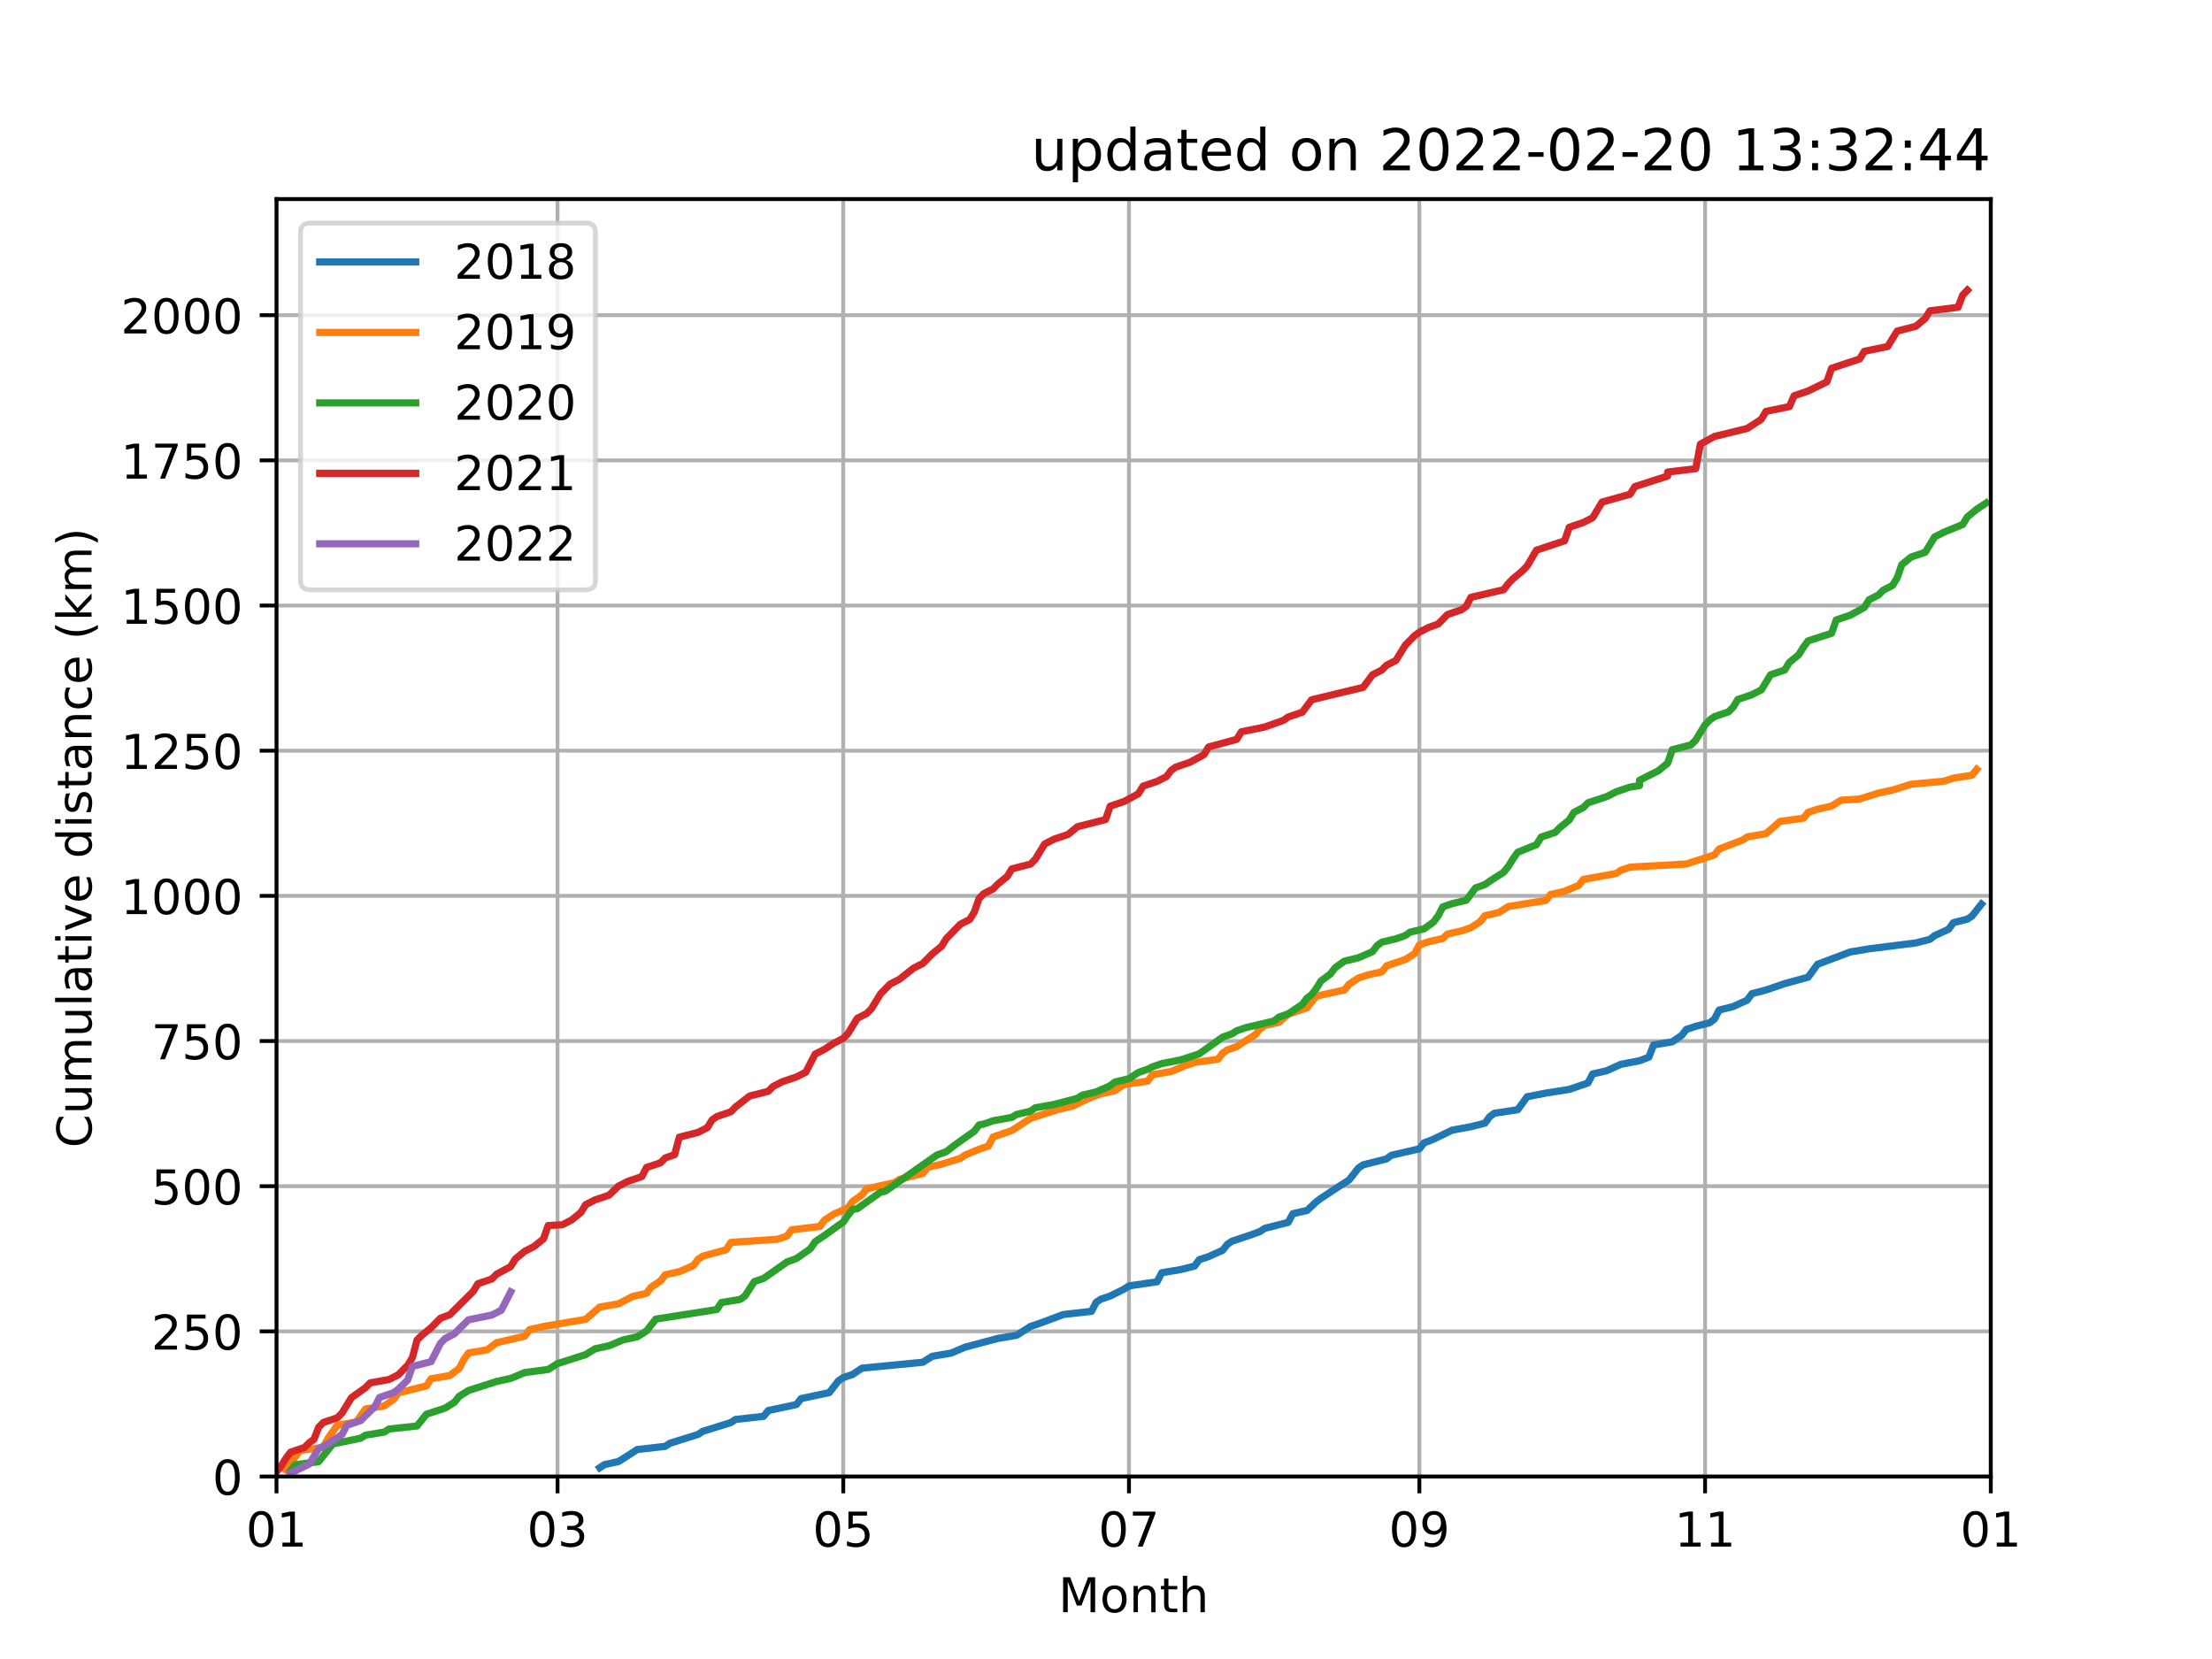 <?xml version="1.0" encoding="utf-8" standalone="no"?>
<!DOCTYPE svg PUBLIC "-//W3C//DTD SVG 1.1//EN"
  "http://www.w3.org/Graphics/SVG/1.1/DTD/svg11.dtd">
<!-- Created with matplotlib (https://matplotlib.org/) -->
<svg height="345.6pt" version="1.1" viewBox="0 0 460.8 345.6" width="460.8pt" xmlns="http://www.w3.org/2000/svg" xmlns:xlink="http://www.w3.org/1999/xlink">
 <defs>
  <style type="text/css">
*{stroke-linecap:butt;stroke-linejoin:round;}
  </style>
 </defs>
 <g id="figure_1">
  <g id="patch_1">
   <path d="M 0 345.6 
L 460.8 345.6 
L 460.8 0 
L 0 0 
z
" style="fill:#ffffff;"/>
  </g>
  <g id="axes_1">
   <g id="patch_2">
    <path d="M 57.6 307.584 
L 414.72 307.584 
L 414.72 41.472 
L 57.6 41.472 
z
" style="fill:#ffffff;"/>
   </g>
   <g id="matplotlib.axis_1">
    <g id="xtick_1">
     <g id="line2d_1">
      <path clip-path="url(#p7d21b3c245)" d="M 57.6 307.584 
L 57.6 41.472 
" style="fill:none;stroke:#b0b0b0;stroke-linecap:square;stroke-width:0.8;"/>
     </g>
     <g id="line2d_2">
      <defs>
       <path d="M 0 0 
L 0 3.5 
" id="m9a1cf54783" style="stroke:#000000;stroke-width:0.8;"/>
      </defs>
      <g>
       <use style="stroke:#000000;stroke-width:0.8;" x="57.6" xlink:href="#m9a1cf54783" y="307.584"/>
      </g>
     </g>
     <g id="text_1">
      <!-- 01 -->
      <defs>
       <path d="M 31.781 66.406 
Q 24.172 66.406 20.328 58.906 
Q 16.5 51.422 16.5 36.375 
Q 16.5 21.391 20.328 13.891 
Q 24.172 6.391 31.781 6.391 
Q 39.453 6.391 43.281 13.891 
Q 47.125 21.391 47.125 36.375 
Q 47.125 51.422 43.281 58.906 
Q 39.453 66.406 31.781 66.406 
z
M 31.781 74.219 
Q 44.047 74.219 50.516 64.516 
Q 56.984 54.828 56.984 36.375 
Q 56.984 17.969 50.516 8.266 
Q 44.047 -1.422 31.781 -1.422 
Q 19.531 -1.422 13.062 8.266 
Q 6.594 17.969 6.594 36.375 
Q 6.594 54.828 13.062 64.516 
Q 19.531 74.219 31.781 74.219 
z
" id="DejaVuSans-48"/>
       <path d="M 12.406 8.297 
L 28.516 8.297 
L 28.516 63.922 
L 10.984 60.406 
L 10.984 69.391 
L 28.422 72.906 
L 38.281 72.906 
L 38.281 8.297 
L 54.391 8.297 
L 54.391 0 
L 12.406 0 
z
" id="DejaVuSans-49"/>
      </defs>
      <g transform="translate(51.237 322.182)scale(0.1 -0.1)">
       <use xlink:href="#DejaVuSans-48"/>
       <use x="63.623" xlink:href="#DejaVuSans-49"/>
      </g>
     </g>
    </g>
    <g id="xtick_2">
     <g id="line2d_3">
      <path clip-path="url(#p7d21b3c245)" d="M 116.144 307.584 
L 116.144 41.472 
" style="fill:none;stroke:#b0b0b0;stroke-linecap:square;stroke-width:0.8;"/>
     </g>
     <g id="line2d_4">
      <g>
       <use style="stroke:#000000;stroke-width:0.8;" x="116.144" xlink:href="#m9a1cf54783" y="307.584"/>
      </g>
     </g>
     <g id="text_2">
      <!-- 03 -->
      <defs>
       <path d="M 40.578 39.312 
Q 47.656 37.797 51.625 33 
Q 55.609 28.219 55.609 21.188 
Q 55.609 10.406 48.188 4.484 
Q 40.766 -1.422 27.094 -1.422 
Q 22.516 -1.422 17.656 -0.516 
Q 12.797 0.391 7.625 2.203 
L 7.625 11.719 
Q 11.719 9.328 16.594 8.109 
Q 21.484 6.891 26.812 6.891 
Q 36.078 6.891 40.938 10.547 
Q 45.797 14.203 45.797 21.188 
Q 45.797 27.641 41.281 31.266 
Q 36.766 34.906 28.719 34.906 
L 20.219 34.906 
L 20.219 43.016 
L 29.109 43.016 
Q 36.375 43.016 40.234 45.922 
Q 44.094 48.828 44.094 54.297 
Q 44.094 59.906 40.109 62.906 
Q 36.141 65.922 28.719 65.922 
Q 24.656 65.922 20.016 65.031 
Q 15.375 64.156 9.812 62.312 
L 9.812 71.094 
Q 15.438 72.656 20.344 73.438 
Q 25.25 74.219 29.594 74.219 
Q 40.828 74.219 47.359 69.109 
Q 53.906 64.016 53.906 55.328 
Q 53.906 49.266 50.438 45.094 
Q 46.969 40.922 40.578 39.312 
z
" id="DejaVuSans-51"/>
      </defs>
      <g transform="translate(109.782 322.182)scale(0.1 -0.1)">
       <use xlink:href="#DejaVuSans-48"/>
       <use x="63.623" xlink:href="#DejaVuSans-51"/>
      </g>
     </g>
    </g>
    <g id="xtick_3">
     <g id="line2d_5">
      <path clip-path="url(#p7d21b3c245)" d="M 175.664 307.584 
L 175.664 41.472 
" style="fill:none;stroke:#b0b0b0;stroke-linecap:square;stroke-width:0.8;"/>
     </g>
     <g id="line2d_6">
      <g>
       <use style="stroke:#000000;stroke-width:0.8;" x="175.664" xlink:href="#m9a1cf54783" y="307.584"/>
      </g>
     </g>
     <g id="text_3">
      <!-- 05 -->
      <defs>
       <path d="M 10.797 72.906 
L 49.516 72.906 
L 49.516 64.594 
L 19.828 64.594 
L 19.828 46.734 
Q 21.969 47.469 24.109 47.828 
Q 26.266 48.188 28.422 48.188 
Q 40.625 48.188 47.75 41.5 
Q 54.891 34.812 54.891 23.391 
Q 54.891 11.625 47.562 5.094 
Q 40.234 -1.422 26.906 -1.422 
Q 22.312 -1.422 17.547 -0.641 
Q 12.797 0.141 7.719 1.703 
L 7.719 11.625 
Q 12.109 9.234 16.797 8.062 
Q 21.484 6.891 26.703 6.891 
Q 35.156 6.891 40.078 11.328 
Q 45.016 15.766 45.016 23.391 
Q 45.016 31 40.078 35.438 
Q 35.156 39.891 26.703 39.891 
Q 22.75 39.891 18.812 39.016 
Q 14.891 38.141 10.797 36.281 
z
" id="DejaVuSans-53"/>
      </defs>
      <g transform="translate(169.302 322.182)scale(0.1 -0.1)">
       <use xlink:href="#DejaVuSans-48"/>
       <use x="63.623" xlink:href="#DejaVuSans-53"/>
      </g>
     </g>
    </g>
    <g id="xtick_4">
     <g id="line2d_7">
      <path clip-path="url(#p7d21b3c245)" d="M 235.184 307.584 
L 235.184 41.472 
" style="fill:none;stroke:#b0b0b0;stroke-linecap:square;stroke-width:0.8;"/>
     </g>
     <g id="line2d_8">
      <g>
       <use style="stroke:#000000;stroke-width:0.8;" x="235.184" xlink:href="#m9a1cf54783" y="307.584"/>
      </g>
     </g>
     <g id="text_4">
      <!-- 07 -->
      <defs>
       <path d="M 8.203 72.906 
L 55.078 72.906 
L 55.078 68.703 
L 28.609 0 
L 18.312 0 
L 43.219 64.594 
L 8.203 64.594 
z
" id="DejaVuSans-55"/>
      </defs>
      <g transform="translate(228.822 322.182)scale(0.1 -0.1)">
       <use xlink:href="#DejaVuSans-48"/>
       <use x="63.623" xlink:href="#DejaVuSans-55"/>
      </g>
     </g>
    </g>
    <g id="xtick_5">
     <g id="line2d_9">
      <path clip-path="url(#p7d21b3c245)" d="M 295.68 307.584 
L 295.68 41.472 
" style="fill:none;stroke:#b0b0b0;stroke-linecap:square;stroke-width:0.8;"/>
     </g>
     <g id="line2d_10">
      <g>
       <use style="stroke:#000000;stroke-width:0.8;" x="295.68" xlink:href="#m9a1cf54783" y="307.584"/>
      </g>
     </g>
     <g id="text_5">
      <!-- 09 -->
      <defs>
       <path d="M 10.984 1.516 
L 10.984 10.5 
Q 14.703 8.734 18.5 7.812 
Q 22.312 6.891 25.984 6.891 
Q 35.75 6.891 40.891 13.453 
Q 46.047 20.016 46.781 33.406 
Q 43.953 29.203 39.594 26.953 
Q 35.25 24.703 29.984 24.703 
Q 19.047 24.703 12.672 31.312 
Q 6.297 37.938 6.297 49.422 
Q 6.297 60.641 12.938 67.422 
Q 19.578 74.219 30.609 74.219 
Q 43.266 74.219 49.922 64.516 
Q 56.594 54.828 56.594 36.375 
Q 56.594 19.141 48.406 8.859 
Q 40.234 -1.422 26.422 -1.422 
Q 22.703 -1.422 18.891 -0.688 
Q 15.094 0.047 10.984 1.516 
z
M 30.609 32.422 
Q 37.25 32.422 41.125 36.953 
Q 45.016 41.5 45.016 49.422 
Q 45.016 57.281 41.125 61.844 
Q 37.25 66.406 30.609 66.406 
Q 23.969 66.406 20.094 61.844 
Q 16.219 57.281 16.219 49.422 
Q 16.219 41.5 20.094 36.953 
Q 23.969 32.422 30.609 32.422 
z
" id="DejaVuSans-57"/>
      </defs>
      <g transform="translate(289.317 322.182)scale(0.1 -0.1)">
       <use xlink:href="#DejaVuSans-48"/>
       <use x="63.623" xlink:href="#DejaVuSans-57"/>
      </g>
     </g>
    </g>
    <g id="xtick_6">
     <g id="line2d_11">
      <path clip-path="url(#p7d21b3c245)" d="M 355.2 307.584 
L 355.2 41.472 
" style="fill:none;stroke:#b0b0b0;stroke-linecap:square;stroke-width:0.8;"/>
     </g>
     <g id="line2d_12">
      <g>
       <use style="stroke:#000000;stroke-width:0.8;" x="355.2" xlink:href="#m9a1cf54783" y="307.584"/>
      </g>
     </g>
     <g id="text_6">
      <!-- 11 -->
      <g transform="translate(348.837 322.182)scale(0.1 -0.1)">
       <use xlink:href="#DejaVuSans-49"/>
       <use x="63.623" xlink:href="#DejaVuSans-49"/>
      </g>
     </g>
    </g>
    <g id="xtick_7">
     <g id="line2d_13">
      <path clip-path="url(#p7d21b3c245)" d="M 414.72 307.584 
L 414.72 41.472 
" style="fill:none;stroke:#b0b0b0;stroke-linecap:square;stroke-width:0.8;"/>
     </g>
     <g id="line2d_14">
      <g>
       <use style="stroke:#000000;stroke-width:0.8;" x="414.72" xlink:href="#m9a1cf54783" y="307.584"/>
      </g>
     </g>
     <g id="text_7">
      <!-- 01 -->
      <g transform="translate(408.358 322.182)scale(0.1 -0.1)">
       <use xlink:href="#DejaVuSans-48"/>
       <use x="63.623" xlink:href="#DejaVuSans-49"/>
      </g>
     </g>
    </g>
    <g id="text_8">
     <!-- Month -->
     <defs>
      <path d="M 9.812 72.906 
L 24.516 72.906 
L 43.109 23.297 
L 61.812 72.906 
L 76.516 72.906 
L 76.516 0 
L 66.891 0 
L 66.891 64.016 
L 48.094 14.016 
L 38.188 14.016 
L 19.391 64.016 
L 19.391 0 
L 9.812 0 
z
" id="DejaVuSans-77"/>
      <path d="M 30.609 48.391 
Q 23.391 48.391 19.188 42.75 
Q 14.984 37.109 14.984 27.297 
Q 14.984 17.484 19.156 11.844 
Q 23.344 6.203 30.609 6.203 
Q 37.797 6.203 41.984 11.859 
Q 46.188 17.531 46.188 27.297 
Q 46.188 37.016 41.984 42.703 
Q 37.797 48.391 30.609 48.391 
z
M 30.609 56 
Q 42.328 56 49.016 48.375 
Q 55.719 40.766 55.719 27.297 
Q 55.719 13.875 49.016 6.219 
Q 42.328 -1.422 30.609 -1.422 
Q 18.844 -1.422 12.172 6.219 
Q 5.516 13.875 5.516 27.297 
Q 5.516 40.766 12.172 48.375 
Q 18.844 56 30.609 56 
z
" id="DejaVuSans-111"/>
      <path d="M 54.891 33.016 
L 54.891 0 
L 45.906 0 
L 45.906 32.719 
Q 45.906 40.484 42.875 44.328 
Q 39.844 48.188 33.797 48.188 
Q 26.516 48.188 22.312 43.547 
Q 18.109 38.922 18.109 30.906 
L 18.109 0 
L 9.078 0 
L 9.078 54.688 
L 18.109 54.688 
L 18.109 46.188 
Q 21.344 51.125 25.703 53.562 
Q 30.078 56 35.797 56 
Q 45.219 56 50.047 50.172 
Q 54.891 44.344 54.891 33.016 
z
" id="DejaVuSans-110"/>
      <path d="M 18.312 70.219 
L 18.312 54.688 
L 36.812 54.688 
L 36.812 47.703 
L 18.312 47.703 
L 18.312 18.016 
Q 18.312 11.328 20.141 9.422 
Q 21.969 7.516 27.594 7.516 
L 36.812 7.516 
L 36.812 0 
L 27.594 0 
Q 17.188 0 13.234 3.875 
Q 9.281 7.766 9.281 18.016 
L 9.281 47.703 
L 2.688 47.703 
L 2.688 54.688 
L 9.281 54.688 
L 9.281 70.219 
z
" id="DejaVuSans-116"/>
      <path d="M 54.891 33.016 
L 54.891 0 
L 45.906 0 
L 45.906 32.719 
Q 45.906 40.484 42.875 44.328 
Q 39.844 48.188 33.797 48.188 
Q 26.516 48.188 22.312 43.547 
Q 18.109 38.922 18.109 30.906 
L 18.109 0 
L 9.078 0 
L 9.078 75.984 
L 18.109 75.984 
L 18.109 46.188 
Q 21.344 51.125 25.703 53.562 
Q 30.078 56 35.797 56 
Q 45.219 56 50.047 50.172 
Q 54.891 44.344 54.891 33.016 
z
" id="DejaVuSans-104"/>
     </defs>
     <g transform="translate(220.489 335.861)scale(0.1 -0.1)">
      <use xlink:href="#DejaVuSans-77"/>
      <use x="86.279" xlink:href="#DejaVuSans-111"/>
      <use x="147.461" xlink:href="#DejaVuSans-110"/>
      <use x="210.84" xlink:href="#DejaVuSans-116"/>
      <use x="250.049" xlink:href="#DejaVuSans-104"/>
     </g>
    </g>
   </g>
   <g id="matplotlib.axis_2">
    <g id="ytick_1">
     <g id="line2d_15">
      <path clip-path="url(#p7d21b3c245)" d="M 57.6 307.584 
L 414.72 307.584 
" style="fill:none;stroke:#b0b0b0;stroke-linecap:square;stroke-width:0.8;"/>
     </g>
     <g id="line2d_16">
      <defs>
       <path d="M 0 0 
L -3.5 0 
" id="m0e2a18981d" style="stroke:#000000;stroke-width:0.8;"/>
      </defs>
      <g>
       <use style="stroke:#000000;stroke-width:0.8;" x="57.6" xlink:href="#m0e2a18981d" y="307.584"/>
      </g>
     </g>
     <g id="text_9">
      <!-- 0 -->
      <g transform="translate(44.237 311.383)scale(0.1 -0.1)">
       <use xlink:href="#DejaVuSans-48"/>
      </g>
     </g>
    </g>
    <g id="ytick_2">
     <g id="line2d_17">
      <path clip-path="url(#p7d21b3c245)" d="M 57.6 277.344 
L 414.72 277.344 
" style="fill:none;stroke:#b0b0b0;stroke-linecap:square;stroke-width:0.8;"/>
     </g>
     <g id="line2d_18">
      <g>
       <use style="stroke:#000000;stroke-width:0.8;" x="57.6" xlink:href="#m0e2a18981d" y="277.344"/>
      </g>
     </g>
     <g id="text_10">
      <!-- 250 -->
      <defs>
       <path d="M 19.188 8.297 
L 53.609 8.297 
L 53.609 0 
L 7.328 0 
L 7.328 8.297 
Q 12.938 14.109 22.625 23.891 
Q 32.328 33.688 34.812 36.531 
Q 39.547 41.844 41.422 45.531 
Q 43.312 49.219 43.312 52.781 
Q 43.312 58.594 39.234 62.25 
Q 35.156 65.922 28.609 65.922 
Q 23.969 65.922 18.812 64.312 
Q 13.672 62.703 7.812 59.422 
L 7.812 69.391 
Q 13.766 71.781 18.938 73 
Q 24.125 74.219 28.422 74.219 
Q 39.75 74.219 46.484 68.547 
Q 53.219 62.891 53.219 53.422 
Q 53.219 48.922 51.531 44.891 
Q 49.859 40.875 45.406 35.406 
Q 44.188 33.984 37.641 27.219 
Q 31.109 20.453 19.188 8.297 
z
" id="DejaVuSans-50"/>
      </defs>
      <g transform="translate(31.512 281.143)scale(0.1 -0.1)">
       <use xlink:href="#DejaVuSans-50"/>
       <use x="63.623" xlink:href="#DejaVuSans-53"/>
       <use x="127.246" xlink:href="#DejaVuSans-48"/>
      </g>
     </g>
    </g>
    <g id="ytick_3">
     <g id="line2d_19">
      <path clip-path="url(#p7d21b3c245)" d="M 57.6 247.104 
L 414.72 247.104 
" style="fill:none;stroke:#b0b0b0;stroke-linecap:square;stroke-width:0.8;"/>
     </g>
     <g id="line2d_20">
      <g>
       <use style="stroke:#000000;stroke-width:0.8;" x="57.6" xlink:href="#m0e2a18981d" y="247.104"/>
      </g>
     </g>
     <g id="text_11">
      <!-- 500 -->
      <g transform="translate(31.512 250.903)scale(0.1 -0.1)">
       <use xlink:href="#DejaVuSans-53"/>
       <use x="63.623" xlink:href="#DejaVuSans-48"/>
       <use x="127.246" xlink:href="#DejaVuSans-48"/>
      </g>
     </g>
    </g>
    <g id="ytick_4">
     <g id="line2d_21">
      <path clip-path="url(#p7d21b3c245)" d="M 57.6 216.864 
L 414.72 216.864 
" style="fill:none;stroke:#b0b0b0;stroke-linecap:square;stroke-width:0.8;"/>
     </g>
     <g id="line2d_22">
      <g>
       <use style="stroke:#000000;stroke-width:0.8;" x="57.6" xlink:href="#m0e2a18981d" y="216.864"/>
      </g>
     </g>
     <g id="text_12">
      <!-- 750 -->
      <g transform="translate(31.512 220.663)scale(0.1 -0.1)">
       <use xlink:href="#DejaVuSans-55"/>
       <use x="63.623" xlink:href="#DejaVuSans-53"/>
       <use x="127.246" xlink:href="#DejaVuSans-48"/>
      </g>
     </g>
    </g>
    <g id="ytick_5">
     <g id="line2d_23">
      <path clip-path="url(#p7d21b3c245)" d="M 57.6 186.624 
L 414.72 186.624 
" style="fill:none;stroke:#b0b0b0;stroke-linecap:square;stroke-width:0.8;"/>
     </g>
     <g id="line2d_24">
      <g>
       <use style="stroke:#000000;stroke-width:0.8;" x="57.6" xlink:href="#m0e2a18981d" y="186.624"/>
      </g>
     </g>
     <g id="text_13">
      <!-- 1000 -->
      <g transform="translate(25.15 190.423)scale(0.1 -0.1)">
       <use xlink:href="#DejaVuSans-49"/>
       <use x="63.623" xlink:href="#DejaVuSans-48"/>
       <use x="127.246" xlink:href="#DejaVuSans-48"/>
       <use x="190.869" xlink:href="#DejaVuSans-48"/>
      </g>
     </g>
    </g>
    <g id="ytick_6">
     <g id="line2d_25">
      <path clip-path="url(#p7d21b3c245)" d="M 57.6 156.384 
L 414.72 156.384 
" style="fill:none;stroke:#b0b0b0;stroke-linecap:square;stroke-width:0.8;"/>
     </g>
     <g id="line2d_26">
      <g>
       <use style="stroke:#000000;stroke-width:0.8;" x="57.6" xlink:href="#m0e2a18981d" y="156.384"/>
      </g>
     </g>
     <g id="text_14">
      <!-- 1250 -->
      <g transform="translate(25.15 160.183)scale(0.1 -0.1)">
       <use xlink:href="#DejaVuSans-49"/>
       <use x="63.623" xlink:href="#DejaVuSans-50"/>
       <use x="127.246" xlink:href="#DejaVuSans-53"/>
       <use x="190.869" xlink:href="#DejaVuSans-48"/>
      </g>
     </g>
    </g>
    <g id="ytick_7">
     <g id="line2d_27">
      <path clip-path="url(#p7d21b3c245)" d="M 57.6 126.144 
L 414.72 126.144 
" style="fill:none;stroke:#b0b0b0;stroke-linecap:square;stroke-width:0.8;"/>
     </g>
     <g id="line2d_28">
      <g>
       <use style="stroke:#000000;stroke-width:0.8;" x="57.6" xlink:href="#m0e2a18981d" y="126.144"/>
      </g>
     </g>
     <g id="text_15">
      <!-- 1500 -->
      <g transform="translate(25.15 129.943)scale(0.1 -0.1)">
       <use xlink:href="#DejaVuSans-49"/>
       <use x="63.623" xlink:href="#DejaVuSans-53"/>
       <use x="127.246" xlink:href="#DejaVuSans-48"/>
       <use x="190.869" xlink:href="#DejaVuSans-48"/>
      </g>
     </g>
    </g>
    <g id="ytick_8">
     <g id="line2d_29">
      <path clip-path="url(#p7d21b3c245)" d="M 57.6 95.904 
L 414.72 95.904 
" style="fill:none;stroke:#b0b0b0;stroke-linecap:square;stroke-width:0.8;"/>
     </g>
     <g id="line2d_30">
      <g>
       <use style="stroke:#000000;stroke-width:0.8;" x="57.6" xlink:href="#m0e2a18981d" y="95.904"/>
      </g>
     </g>
     <g id="text_16">
      <!-- 1750 -->
      <g transform="translate(25.15 99.703)scale(0.1 -0.1)">
       <use xlink:href="#DejaVuSans-49"/>
       <use x="63.623" xlink:href="#DejaVuSans-55"/>
       <use x="127.246" xlink:href="#DejaVuSans-53"/>
       <use x="190.869" xlink:href="#DejaVuSans-48"/>
      </g>
     </g>
    </g>
    <g id="ytick_9">
     <g id="line2d_31">
      <path clip-path="url(#p7d21b3c245)" d="M 57.6 65.664 
L 414.72 65.664 
" style="fill:none;stroke:#b0b0b0;stroke-linecap:square;stroke-width:0.8;"/>
     </g>
     <g id="line2d_32">
      <g>
       <use style="stroke:#000000;stroke-width:0.8;" x="57.6" xlink:href="#m0e2a18981d" y="65.664"/>
      </g>
     </g>
     <g id="text_17">
      <!-- 2000 -->
      <g transform="translate(25.15 69.463)scale(0.1 -0.1)">
       <use xlink:href="#DejaVuSans-50"/>
       <use x="63.623" xlink:href="#DejaVuSans-48"/>
       <use x="127.246" xlink:href="#DejaVuSans-48"/>
       <use x="190.869" xlink:href="#DejaVuSans-48"/>
      </g>
     </g>
    </g>
    <g id="text_18">
     <!-- Cumulative distance (km) -->
     <defs>
      <path d="M 64.406 67.281 
L 64.406 56.891 
Q 59.422 61.531 53.781 63.812 
Q 48.141 66.109 41.797 66.109 
Q 29.297 66.109 22.656 58.469 
Q 16.016 50.828 16.016 36.375 
Q 16.016 21.969 22.656 14.328 
Q 29.297 6.688 41.797 6.688 
Q 48.141 6.688 53.781 8.984 
Q 59.422 11.281 64.406 15.922 
L 64.406 5.609 
Q 59.234 2.094 53.438 0.328 
Q 47.656 -1.422 41.219 -1.422 
Q 24.656 -1.422 15.125 8.703 
Q 5.609 18.844 5.609 36.375 
Q 5.609 53.953 15.125 64.078 
Q 24.656 74.219 41.219 74.219 
Q 47.75 74.219 53.531 72.484 
Q 59.328 70.75 64.406 67.281 
z
" id="DejaVuSans-67"/>
      <path d="M 8.5 21.578 
L 8.5 54.688 
L 17.484 54.688 
L 17.484 21.922 
Q 17.484 14.156 20.5 10.266 
Q 23.531 6.391 29.594 6.391 
Q 36.859 6.391 41.078 11.031 
Q 45.312 15.672 45.312 23.688 
L 45.312 54.688 
L 54.297 54.688 
L 54.297 0 
L 45.312 0 
L 45.312 8.406 
Q 42.047 3.422 37.719 1 
Q 33.406 -1.422 27.688 -1.422 
Q 18.266 -1.422 13.375 4.438 
Q 8.5 10.297 8.5 21.578 
z
M 31.109 56 
z
" id="DejaVuSans-117"/>
      <path d="M 52 44.188 
Q 55.375 50.25 60.062 53.125 
Q 64.75 56 71.094 56 
Q 79.641 56 84.281 50.016 
Q 88.922 44.047 88.922 33.016 
L 88.922 0 
L 79.891 0 
L 79.891 32.719 
Q 79.891 40.578 77.094 44.375 
Q 74.312 48.188 68.609 48.188 
Q 61.625 48.188 57.562 43.547 
Q 53.516 38.922 53.516 30.906 
L 53.516 0 
L 44.484 0 
L 44.484 32.719 
Q 44.484 40.625 41.703 44.406 
Q 38.922 48.188 33.109 48.188 
Q 26.219 48.188 22.156 43.531 
Q 18.109 38.875 18.109 30.906 
L 18.109 0 
L 9.078 0 
L 9.078 54.688 
L 18.109 54.688 
L 18.109 46.188 
Q 21.188 51.219 25.484 53.609 
Q 29.781 56 35.688 56 
Q 41.656 56 45.828 52.969 
Q 50 49.953 52 44.188 
z
" id="DejaVuSans-109"/>
      <path d="M 9.422 75.984 
L 18.406 75.984 
L 18.406 0 
L 9.422 0 
z
" id="DejaVuSans-108"/>
      <path d="M 34.281 27.484 
Q 23.391 27.484 19.188 25 
Q 14.984 22.516 14.984 16.5 
Q 14.984 11.719 18.141 8.906 
Q 21.297 6.109 26.703 6.109 
Q 34.188 6.109 38.703 11.406 
Q 43.219 16.703 43.219 25.484 
L 43.219 27.484 
z
M 52.203 31.203 
L 52.203 0 
L 43.219 0 
L 43.219 8.297 
Q 40.141 3.328 35.547 0.953 
Q 30.953 -1.422 24.312 -1.422 
Q 15.922 -1.422 10.953 3.297 
Q 6 8.016 6 15.922 
Q 6 25.141 12.172 29.828 
Q 18.359 34.516 30.609 34.516 
L 43.219 34.516 
L 43.219 35.406 
Q 43.219 41.609 39.141 45 
Q 35.062 48.391 27.688 48.391 
Q 23 48.391 18.547 47.266 
Q 14.109 46.141 10.016 43.891 
L 10.016 52.203 
Q 14.938 54.109 19.578 55.047 
Q 24.219 56 28.609 56 
Q 40.484 56 46.344 49.844 
Q 52.203 43.703 52.203 31.203 
z
" id="DejaVuSans-97"/>
      <path d="M 9.422 54.688 
L 18.406 54.688 
L 18.406 0 
L 9.422 0 
z
M 9.422 75.984 
L 18.406 75.984 
L 18.406 64.594 
L 9.422 64.594 
z
" id="DejaVuSans-105"/>
      <path d="M 2.984 54.688 
L 12.5 54.688 
L 29.594 8.797 
L 46.688 54.688 
L 56.203 54.688 
L 35.688 0 
L 23.484 0 
z
" id="DejaVuSans-118"/>
      <path d="M 56.203 29.594 
L 56.203 25.203 
L 14.891 25.203 
Q 15.484 15.922 20.484 11.062 
Q 25.484 6.203 34.422 6.203 
Q 39.594 6.203 44.453 7.469 
Q 49.312 8.734 54.109 11.281 
L 54.109 2.781 
Q 49.266 0.734 44.188 -0.344 
Q 39.109 -1.422 33.891 -1.422 
Q 20.797 -1.422 13.156 6.188 
Q 5.516 13.812 5.516 26.812 
Q 5.516 40.234 12.766 48.109 
Q 20.016 56 32.328 56 
Q 43.359 56 49.781 48.891 
Q 56.203 41.797 56.203 29.594 
z
M 47.219 32.234 
Q 47.125 39.594 43.094 43.984 
Q 39.062 48.391 32.422 48.391 
Q 24.906 48.391 20.391 44.141 
Q 15.875 39.891 15.188 32.172 
z
" id="DejaVuSans-101"/>
      <path id="DejaVuSans-32"/>
      <path d="M 45.406 46.391 
L 45.406 75.984 
L 54.391 75.984 
L 54.391 0 
L 45.406 0 
L 45.406 8.203 
Q 42.578 3.328 38.25 0.953 
Q 33.938 -1.422 27.875 -1.422 
Q 17.969 -1.422 11.734 6.484 
Q 5.516 14.406 5.516 27.297 
Q 5.516 40.188 11.734 48.094 
Q 17.969 56 27.875 56 
Q 33.938 56 38.25 53.625 
Q 42.578 51.266 45.406 46.391 
z
M 14.797 27.297 
Q 14.797 17.391 18.875 11.75 
Q 22.953 6.109 30.078 6.109 
Q 37.203 6.109 41.297 11.75 
Q 45.406 17.391 45.406 27.297 
Q 45.406 37.203 41.297 42.844 
Q 37.203 48.484 30.078 48.484 
Q 22.953 48.484 18.875 42.844 
Q 14.797 37.203 14.797 27.297 
z
" id="DejaVuSans-100"/>
      <path d="M 44.281 53.078 
L 44.281 44.578 
Q 40.484 46.531 36.375 47.5 
Q 32.281 48.484 27.875 48.484 
Q 21.188 48.484 17.844 46.438 
Q 14.5 44.391 14.5 40.281 
Q 14.5 37.156 16.891 35.375 
Q 19.281 33.594 26.516 31.984 
L 29.594 31.297 
Q 39.156 29.25 43.188 25.516 
Q 47.219 21.781 47.219 15.094 
Q 47.219 7.469 41.188 3.016 
Q 35.156 -1.422 24.609 -1.422 
Q 20.219 -1.422 15.453 -0.562 
Q 10.688 0.297 5.422 2 
L 5.422 11.281 
Q 10.406 8.688 15.234 7.391 
Q 20.062 6.109 24.812 6.109 
Q 31.156 6.109 34.562 8.281 
Q 37.984 10.453 37.984 14.406 
Q 37.984 18.062 35.516 20.016 
Q 33.062 21.969 24.703 23.781 
L 21.578 24.516 
Q 13.234 26.266 9.516 29.906 
Q 5.812 33.547 5.812 39.891 
Q 5.812 47.609 11.281 51.797 
Q 16.75 56 26.812 56 
Q 31.781 56 36.172 55.266 
Q 40.578 54.547 44.281 53.078 
z
" id="DejaVuSans-115"/>
      <path d="M 48.781 52.594 
L 48.781 44.188 
Q 44.969 46.297 41.141 47.344 
Q 37.312 48.391 33.406 48.391 
Q 24.656 48.391 19.812 42.844 
Q 14.984 37.312 14.984 27.297 
Q 14.984 17.281 19.812 11.734 
Q 24.656 6.203 33.406 6.203 
Q 37.312 6.203 41.141 7.25 
Q 44.969 8.297 48.781 10.406 
L 48.781 2.094 
Q 45.016 0.344 40.984 -0.531 
Q 36.969 -1.422 32.422 -1.422 
Q 20.062 -1.422 12.781 6.344 
Q 5.516 14.109 5.516 27.297 
Q 5.516 40.672 12.859 48.328 
Q 20.219 56 33.016 56 
Q 37.156 56 41.109 55.141 
Q 45.062 54.297 48.781 52.594 
z
" id="DejaVuSans-99"/>
      <path d="M 31 75.875 
Q 24.469 64.656 21.281 53.656 
Q 18.109 42.672 18.109 31.391 
Q 18.109 20.125 21.312 9.062 
Q 24.516 -2 31 -13.188 
L 23.188 -13.188 
Q 15.875 -1.703 12.234 9.375 
Q 8.594 20.453 8.594 31.391 
Q 8.594 42.281 12.203 53.312 
Q 15.828 64.359 23.188 75.875 
z
" id="DejaVuSans-40"/>
      <path d="M 9.078 75.984 
L 18.109 75.984 
L 18.109 31.109 
L 44.922 54.688 
L 56.391 54.688 
L 27.391 29.109 
L 57.625 0 
L 45.906 0 
L 18.109 26.703 
L 18.109 0 
L 9.078 0 
z
" id="DejaVuSans-107"/>
      <path d="M 8.016 75.875 
L 15.828 75.875 
Q 23.141 64.359 26.781 53.312 
Q 30.422 42.281 30.422 31.391 
Q 30.422 20.453 26.781 9.375 
Q 23.141 -1.703 15.828 -13.188 
L 8.016 -13.188 
Q 14.5 -2 17.703 9.062 
Q 20.906 20.125 20.906 31.391 
Q 20.906 42.672 17.703 53.656 
Q 14.5 64.656 8.016 75.875 
z
" id="DejaVuSans-41"/>
     </defs>
     <g transform="translate(19.07 239.098)rotate(-90)scale(0.1 -0.1)">
      <use xlink:href="#DejaVuSans-67"/>
      <use x="69.824" xlink:href="#DejaVuSans-117"/>
      <use x="133.203" xlink:href="#DejaVuSans-109"/>
      <use x="230.615" xlink:href="#DejaVuSans-117"/>
      <use x="293.994" xlink:href="#DejaVuSans-108"/>
      <use x="321.777" xlink:href="#DejaVuSans-97"/>
      <use x="383.057" xlink:href="#DejaVuSans-116"/>
      <use x="422.266" xlink:href="#DejaVuSans-105"/>
      <use x="450.049" xlink:href="#DejaVuSans-118"/>
      <use x="509.229" xlink:href="#DejaVuSans-101"/>
      <use x="570.752" xlink:href="#DejaVuSans-32"/>
      <use x="602.539" xlink:href="#DejaVuSans-100"/>
      <use x="666.016" xlink:href="#DejaVuSans-105"/>
      <use x="693.799" xlink:href="#DejaVuSans-115"/>
      <use x="745.898" xlink:href="#DejaVuSans-116"/>
      <use x="785.107" xlink:href="#DejaVuSans-97"/>
      <use x="846.387" xlink:href="#DejaVuSans-110"/>
      <use x="909.766" xlink:href="#DejaVuSans-99"/>
      <use x="964.746" xlink:href="#DejaVuSans-101"/>
      <use x="1026.27" xlink:href="#DejaVuSans-32"/>
      <use x="1058.057" xlink:href="#DejaVuSans-40"/>
      <use x="1097.07" xlink:href="#DejaVuSans-107"/>
      <use x="1154.98" xlink:href="#DejaVuSans-109"/>
      <use x="1252.393" xlink:href="#DejaVuSans-41"/>
     </g>
    </g>
   </g>
   <g id="line2d_33">
    <path clip-path="url(#p7d21b3c245)" d="M 124.926 305.759 
L 125.902 305.112 
L 128.829 304.47 
L 131.756 302.621 
L 132.732 301.965 
L 138.586 301.296 
L 139.562 300.648 
L 145.416 298.822 
L 146.392 298.171 
L 152.247 296.35 
L 153.222 295.698 
L 159.077 295.046 
L 160.052 293.834 
L 165.907 292.591 
L 166.883 291.349 
L 172.737 290.109 
L 173.713 288.873 
L 174.689 287.628 
L 175.664 286.979 
L 177.616 286.321 
L 178.591 285.668 
L 179.567 285.015 
L 192.252 283.778 
L 194.203 282.541 
L 198.106 281.882 
L 201.033 280.642 
L 207.864 278.818 
L 211.767 278.164 
L 214.694 276.309 
L 216.645 275.655 
L 221.524 273.835 
L 227.378 273.176 
L 228.354 271.291 
L 229.33 270.638 
L 231.281 269.985 
L 234.209 268.52 
L 235.184 267.873 
L 241.039 267.017 
L 242.014 265.133 
L 245.917 264.481 
L 248.845 263.753 
L 249.82 262.422 
L 251.772 261.772 
L 254.699 260.455 
L 255.675 259.216 
L 256.65 258.565 
L 258.602 257.909 
L 260.553 257.257 
L 262.505 256.536 
L 263.481 255.881 
L 268.359 254.64 
L 269.335 252.819 
L 272.262 252.174 
L 274.214 250.35 
L 275.19 249.615 
L 279.092 247.05 
L 281.044 245.806 
L 282.02 244.559 
L 282.995 243.313 
L 283.971 242.655 
L 288.85 241.418 
L 289.826 240.67 
L 295.68 239.323 
L 296.656 238.081 
L 298.607 237.325 
L 302.51 235.437 
L 306.413 234.705 
L 309.34 233.977 
L 310.316 232.642 
L 311.292 231.912 
L 316.17 231.178 
L 317.146 229.833 
L 318.122 228.473 
L 322.025 227.711 
L 326.904 226.945 
L 330.807 225.597 
L 331.782 223.717 
L 334.71 223.056 
L 337.637 221.72 
L 341.54 220.973 
L 343.491 220.223 
L 344.467 217.68 
L 348.37 217.031 
L 350.321 215.692 
L 351.297 214.453 
L 353.249 213.795 
L 356.176 213.054 
L 357.151 212.298 
L 358.127 210.414 
L 361.054 209.683 
L 363.982 208.343 
L 364.957 207.004 
L 367.885 206.241 
L 371.788 204.902 
L 376.666 203.563 
L 377.642 202.229 
L 378.618 200.881 
L 385.448 198.31 
L 389.351 197.655 
L 399.108 196.428 
L 402.035 195.677 
L 403.011 194.915 
L 405.938 193.574 
L 406.914 192.219 
L 409.841 191.468 
L 410.817 190.816 
L 411.793 189.58 
L 412.769 188.341 
" style="fill:none;stroke:#1f77b4;stroke-linecap:square;stroke-width:1.5;"/>
   </g>
   <g id="line2d_34">
    <path clip-path="url(#p7d21b3c245)" d="M 59.551 306.221 
L 62.479 302.151 
L 67.357 301.498 
L 68.333 299.59 
L 70.285 296.888 
L 74.188 296.234 
L 76.139 293.522 
L 80.042 292.87 
L 81.993 291.518 
L 82.969 290.166 
L 88.824 288.707 
L 89.799 287.215 
L 93.702 286.548 
L 95.654 285.067 
L 96.63 283.2 
L 97.605 281.848 
L 101.508 281.18 
L 103.46 279.704 
L 109.314 278.349 
L 110.29 276.995 
L 113.217 276.333 
L 121.999 274.837 
L 124.926 272.283 
L 128.829 271.615 
L 131.756 270.082 
L 134.683 269.415 
L 135.659 268.125 
L 137.61 266.852 
L 138.586 265.553 
L 141.513 264.913 
L 144.441 263.634 
L 145.416 262.341 
L 146.392 261.677 
L 151.271 260.352 
L 152.247 258.816 
L 162.004 258.148 
L 163.955 257.478 
L 164.931 256.187 
L 170.786 255.489 
L 171.761 254.189 
L 173.713 252.905 
L 176.64 251.621 
L 177.616 250.274 
L 179.567 248.888 
L 180.543 247.647 
L 186.397 246.348 
L 187.373 245.685 
L 192.252 244.458 
L 193.228 243.184 
L 196.155 242.521 
L 200.058 241.297 
L 201.033 240.63 
L 203.961 239.407 
L 205.912 238.739 
L 206.888 236.854 
L 210.791 235.512 
L 214.694 232.965 
L 220.548 231.084 
L 223.475 230.415 
L 227.378 228.537 
L 229.33 227.866 
L 232.257 227.206 
L 234.209 225.887 
L 239.087 225.226 
L 240.063 223.878 
L 243.966 223.218 
L 246.893 221.99 
L 248.845 221.325 
L 253.723 220.66 
L 254.699 219.383 
L 255.675 218.715 
L 257.626 218.042 
L 258.602 217.369 
L 261.529 215.533 
L 262.505 214.308 
L 263.481 213.639 
L 266.408 212.971 
L 268.359 211.274 
L 272.262 209.943 
L 274.214 207.499 
L 280.068 206.233 
L 281.044 205.01 
L 282.995 203.74 
L 284.947 203.094 
L 287.874 202.435 
L 288.85 201.202 
L 292.753 199.876 
L 294.704 198.656 
L 295.68 196.833 
L 297.631 196.177 
L 300.559 195.505 
L 301.534 194.579 
L 304.462 193.911 
L 306.413 193.252 
L 308.365 191.975 
L 309.34 190.743 
L 312.268 190.078 
L 314.219 188.845 
L 322.025 187.57 
L 323.001 186.34 
L 325.928 185.668 
L 328.855 184.449 
L 329.831 183.199 
L 336.661 181.97 
L 337.637 181.303 
L 339.588 180.638 
L 351.297 179.983 
L 357.151 178.09 
L 358.127 176.857 
L 363.006 175 
L 363.982 174.335 
L 367.885 173.672 
L 370.812 171.116 
L 375.69 170.444 
L 376.666 169.218 
L 378.618 168.581 
L 381.545 167.923 
L 383.496 166.7 
L 387.399 166.445 
L 391.302 165.215 
L 394.23 164.585 
L 398.132 163.369 
L 404.963 162.74 
L 406.914 162.097 
L 410.817 161.484 
L 411.793 160.268 
L 411.793 160.268 
" style="fill:none;stroke:#ff7f0e;stroke-linecap:square;stroke-width:1.5;"/>
   </g>
   <g id="line2d_35">
    <path clip-path="url(#p7d21b3c245)" d="M 60.527 306.358 
L 61.503 305.129 
L 66.382 304.492 
L 69.309 300.817 
L 75.163 299.588 
L 76.139 298.968 
L 80.042 298.331 
L 81.018 297.694 
L 86.872 297.058 
L 88.824 294.612 
L 92.727 293.337 
L 94.678 292.103 
L 95.654 290.876 
L 97.605 289.66 
L 103.46 287.786 
L 106.387 287.15 
L 109.314 285.927 
L 114.193 285.289 
L 116.144 284.06 
L 121.999 282.197 
L 123.95 280.979 
L 126.877 280.342 
L 129.805 279.121 
L 132.732 278.48 
L 134.683 277.247 
L 136.635 274.79 
L 149.319 272.801 
L 150.295 271.338 
L 154.198 270.691 
L 155.174 269.995 
L 157.125 266.985 
L 159.077 266.316 
L 163.955 262.886 
L 165.907 262.179 
L 168.834 260.121 
L 169.81 258.671 
L 171.761 257.366 
L 175.664 254.567 
L 176.64 253.149 
L 177.616 251.938 
L 178.591 251.796 
L 183.47 248.325 
L 184.446 248.141 
L 195.179 240.608 
L 197.13 239.91 
L 199.082 238.394 
L 202.985 235.639 
L 203.961 234.345 
L 204.936 234.163 
L 206.888 233.468 
L 210.791 232.773 
L 211.767 232.163 
L 214.694 231.471 
L 215.67 230.773 
L 219.572 230.079 
L 224.451 228.791 
L 225.427 228.148 
L 228.354 227.462 
L 231.281 226.173 
L 232.257 225.405 
L 235.184 224.707 
L 237.136 223.421 
L 239.087 222.74 
L 240.063 222.251 
L 242.014 221.562 
L 245.917 220.804 
L 249.82 219.527 
L 254.699 216.057 
L 256.65 215.372 
L 257.626 214.726 
L 259.578 214.062 
L 265.432 212.683 
L 266.408 211.887 
L 268.359 211.204 
L 271.287 209.224 
L 272.262 207.935 
L 273.238 207.202 
L 274.214 205.924 
L 275.19 204.335 
L 277.141 202.905 
L 278.117 201.611 
L 280.068 200.217 
L 282.995 199.52 
L 285.923 198.234 
L 286.898 196.959 
L 287.874 196.266 
L 290.801 195.57 
L 292.753 194.883 
L 293.729 194.185 
L 296.656 193.492 
L 298.607 192.093 
L 299.583 190.803 
L 300.559 188.928 
L 302.51 188.239 
L 305.437 187.543 
L 307.389 184.965 
L 309.34 184.275 
L 310.316 183.578 
L 313.243 181.707 
L 314.219 180.473 
L 315.195 178.895 
L 316.17 177.538 
L 320.073 175.96 
L 321.049 174.383 
L 323.976 173.396 
L 324.952 172.395 
L 326.904 170.82 
L 327.879 169.23 
L 329.831 168.229 
L 330.807 167.241 
L 334.71 165.944 
L 336.661 164.955 
L 339.588 163.958 
L 341.54 163.667 
L 341.54 162.549 
L 345.443 160.574 
L 347.394 158.999 
L 348.37 156.166 
L 352.273 155.172 
L 353.249 154.171 
L 355.2 150.976 
L 356.176 149.986 
L 357.151 149.29 
L 360.079 148.289 
L 361.054 147.295 
L 362.03 145.712 
L 364.957 144.714 
L 366.909 143.716 
L 368.86 140.558 
L 371.788 139.565 
L 372.763 137.988 
L 374.715 136.394 
L 375.69 134.805 
L 376.666 133.509 
L 381.545 131.926 
L 382.521 129.148 
L 385.448 128.156 
L 388.375 126.538 
L 389.351 124.947 
L 391.302 123.959 
L 392.278 122.966 
L 394.23 121.971 
L 395.205 120.397 
L 396.181 117.623 
L 398.132 116.036 
L 401.06 115.048 
L 403.011 111.856 
L 404.963 110.861 
L 408.866 109.269 
L 409.841 107.68 
L 411.793 106.088 
L 413.744 104.795 
L 413.744 104.795 
" style="fill:none;stroke:#2ca02c;stroke-linecap:square;stroke-width:1.5;"/>
   </g>
   <g id="line2d_36">
    <path clip-path="url(#p7d21b3c245)" d="M 57.6 306.602 
L 58.576 305.391 
L 59.551 303.812 
L 60.527 302.519 
L 63.454 301.526 
L 64.43 300.537 
L 65.406 299.839 
L 66.382 297.321 
L 67.357 296.324 
L 70.285 295.337 
L 71.26 294.343 
L 73.212 291.163 
L 76.139 289.076 
L 77.115 288.081 
L 81.018 287.383 
L 82.969 286.397 
L 84.921 284.426 
L 85.896 282.842 
L 86.872 279.163 
L 87.848 278.179 
L 89.799 276.595 
L 91.751 274.605 
L 93.702 273.875 
L 98.581 269.016 
L 99.557 267.419 
L 102.484 266.423 
L 103.46 265.434 
L 106.387 263.841 
L 107.363 262.247 
L 109.314 260.657 
L 111.266 259.664 
L 113.217 258.075 
L 114.193 255.3 
L 117.12 255.146 
L 119.071 254.15 
L 121.023 252.561 
L 121.999 250.962 
L 123.95 249.965 
L 126.877 248.974 
L 128.829 247.09 
L 130.78 246.102 
L 133.708 245.105 
L 134.683 243.21 
L 137.61 242.221 
L 138.586 241.231 
L 140.538 240.53 
L 141.513 236.89 
L 145.416 235.896 
L 147.368 234.896 
L 148.344 233.296 
L 149.319 232.6 
L 152.247 231.606 
L 153.222 230.614 
L 156.15 228.326 
L 160.052 227.336 
L 161.028 226.335 
L 162.98 225.337 
L 165.907 224.35 
L 167.858 223.356 
L 169.81 219.579 
L 171.761 218.59 
L 173.713 217.308 
L 175.664 216.321 
L 176.64 215.324 
L 178.591 212.128 
L 180.543 211.138 
L 181.519 210.154 
L 183.47 206.994 
L 185.422 205.004 
L 187.373 204.003 
L 190.3 201.686 
L 192.252 200.696 
L 194.203 198.713 
L 196.155 197.124 
L 197.13 195.535 
L 200.058 192.54 
L 202.009 191.548 
L 202.985 189.952 
L 203.961 187.158 
L 204.936 186.162 
L 206.888 185.176 
L 207.864 184.175 
L 209.815 182.594 
L 210.791 180.995 
L 214.694 180.001 
L 215.67 179.007 
L 217.621 175.818 
L 219.572 174.822 
L 222.5 173.822 
L 224.451 172.223 
L 230.306 170.726 
L 231.281 167.942 
L 234.209 166.942 
L 237.136 165.364 
L 238.111 163.768 
L 241.039 162.779 
L 242.99 161.786 
L 243.966 160.493 
L 244.942 159.796 
L 247.869 158.804 
L 250.796 157.215 
L 251.772 155.611 
L 257.626 154.023 
L 258.602 152.44 
L 263.481 151.445 
L 267.384 150.053 
L 268.359 149.359 
L 271.287 148.366 
L 273.238 145.775 
L 283.971 143.19 
L 285.923 140.561 
L 287.874 139.571 
L 288.85 138.575 
L 290.801 137.58 
L 292.753 134.394 
L 294.704 132.405 
L 295.68 131.698 
L 297.631 130.697 
L 299.583 130.003 
L 301.534 128.019 
L 304.462 127.016 
L 305.437 126.322 
L 306.413 124.432 
L 313.243 122.846 
L 314.219 121.553 
L 315.195 120.559 
L 317.146 118.92 
L 318.122 117.917 
L 320.073 114.61 
L 325.928 112.664 
L 326.904 109.842 
L 329.831 108.845 
L 331.782 107.847 
L 333.734 104.594 
L 339.588 102.958 
L 340.564 101.366 
L 347.394 99.17 
L 347.394 98.337 
L 353.249 97.637 
L 354.224 92.522 
L 357.151 90.926 
L 363.982 89.252 
L 366.909 87.348 
L 367.885 85.706 
L 372.763 84.701 
L 373.739 82.449 
L 376.666 81.452 
L 380.569 79.547 
L 381.545 76.724 
L 387.399 74.782 
L 388.375 73.182 
L 393.254 72.177 
L 395.205 68.973 
L 399.108 67.97 
L 401.06 66.334 
L 402.035 64.747 
L 407.89 64.014 
L 408.866 61.457 
L 409.841 60.453 
L 409.841 60.453 
" style="fill:none;stroke:#d62728;stroke-linecap:square;stroke-width:1.5;"/>
   </g>
   <g id="line2d_37">
    <path clip-path="url(#p7d21b3c245)" d="M 60.527 306.895 
L 64.43 304.98 
L 65.406 303.378 
L 66.382 301.765 
L 68.333 300.766 
L 71.26 298.834 
L 72.236 296.924 
L 75.163 295.921 
L 76.139 294.923 
L 78.09 293.022 
L 79.066 291.113 
L 81.993 290.118 
L 82.969 289.391 
L 84.921 287.483 
L 85.896 284.66 
L 89.799 283.657 
L 90.775 281.754 
L 91.751 279.846 
L 92.727 278.841 
L 94.678 277.841 
L 95.654 276.841 
L 97.605 274.94 
L 102.484 273.944 
L 104.435 272.94 
L 105.411 271.034 
L 106.387 269.13 
" style="fill:none;stroke:#9467bd;stroke-linecap:square;stroke-width:1.5;"/>
   </g>
   <g id="patch_3">
    <path d="M 57.6 307.584 
L 57.6 41.472 
" style="fill:none;stroke:#000000;stroke-linecap:square;stroke-linejoin:miter;stroke-width:0.8;"/>
   </g>
   <g id="patch_4">
    <path d="M 414.72 307.584 
L 414.72 41.472 
" style="fill:none;stroke:#000000;stroke-linecap:square;stroke-linejoin:miter;stroke-width:0.8;"/>
   </g>
   <g id="patch_5">
    <path d="M 57.6 307.584 
L 414.72 307.584 
" style="fill:none;stroke:#000000;stroke-linecap:square;stroke-linejoin:miter;stroke-width:0.8;"/>
   </g>
   <g id="patch_6">
    <path d="M 57.6 41.472 
L 414.72 41.472 
" style="fill:none;stroke:#000000;stroke-linecap:square;stroke-linejoin:miter;stroke-width:0.8;"/>
   </g>
   <g id="text_19">
    <!-- updated on 2022-02-20 13:32:44 -->
    <defs>
     <path d="M 18.109 8.203 
L 18.109 -20.797 
L 9.078 -20.797 
L 9.078 54.688 
L 18.109 54.688 
L 18.109 46.391 
Q 20.953 51.266 25.266 53.625 
Q 29.594 56 35.594 56 
Q 45.562 56 51.781 48.094 
Q 58.016 40.188 58.016 27.297 
Q 58.016 14.406 51.781 6.484 
Q 45.562 -1.422 35.594 -1.422 
Q 29.594 -1.422 25.266 0.953 
Q 20.953 3.328 18.109 8.203 
z
M 48.688 27.297 
Q 48.688 37.203 44.609 42.844 
Q 40.531 48.484 33.406 48.484 
Q 26.266 48.484 22.188 42.844 
Q 18.109 37.203 18.109 27.297 
Q 18.109 17.391 22.188 11.75 
Q 26.266 6.109 33.406 6.109 
Q 40.531 6.109 44.609 11.75 
Q 48.688 17.391 48.688 27.297 
z
" id="DejaVuSans-112"/>
     <path d="M 4.891 31.391 
L 31.203 31.391 
L 31.203 23.391 
L 4.891 23.391 
z
" id="DejaVuSans-45"/>
     <path d="M 11.719 12.406 
L 22.016 12.406 
L 22.016 0 
L 11.719 0 
z
M 11.719 51.703 
L 22.016 51.703 
L 22.016 39.312 
L 11.719 39.312 
z
" id="DejaVuSans-58"/>
     <path d="M 37.797 64.312 
L 12.891 25.391 
L 37.797 25.391 
z
M 35.203 72.906 
L 47.609 72.906 
L 47.609 25.391 
L 58.016 25.391 
L 58.016 17.188 
L 47.609 17.188 
L 47.609 0 
L 37.797 0 
L 37.797 17.188 
L 4.891 17.188 
L 4.891 26.703 
z
" id="DejaVuSans-52"/>
    </defs>
    <g transform="translate(214.796 35.472)scale(0.12 -0.12)">
     <use xlink:href="#DejaVuSans-117"/>
     <use x="63.379" xlink:href="#DejaVuSans-112"/>
     <use x="126.855" xlink:href="#DejaVuSans-100"/>
     <use x="190.332" xlink:href="#DejaVuSans-97"/>
     <use x="251.611" xlink:href="#DejaVuSans-116"/>
     <use x="290.82" xlink:href="#DejaVuSans-101"/>
     <use x="352.344" xlink:href="#DejaVuSans-100"/>
     <use x="415.82" xlink:href="#DejaVuSans-32"/>
     <use x="447.607" xlink:href="#DejaVuSans-111"/>
     <use x="508.789" xlink:href="#DejaVuSans-110"/>
     <use x="572.168" xlink:href="#DejaVuSans-32"/>
     <use x="603.955" xlink:href="#DejaVuSans-50"/>
     <use x="667.578" xlink:href="#DejaVuSans-48"/>
     <use x="731.201" xlink:href="#DejaVuSans-50"/>
     <use x="794.824" xlink:href="#DejaVuSans-50"/>
     <use x="858.447" xlink:href="#DejaVuSans-45"/>
     <use x="894.531" xlink:href="#DejaVuSans-48"/>
     <use x="958.154" xlink:href="#DejaVuSans-50"/>
     <use x="1021.777" xlink:href="#DejaVuSans-45"/>
     <use x="1057.861" xlink:href="#DejaVuSans-50"/>
     <use x="1121.484" xlink:href="#DejaVuSans-48"/>
     <use x="1185.107" xlink:href="#DejaVuSans-32"/>
     <use x="1216.895" xlink:href="#DejaVuSans-49"/>
     <use x="1280.518" xlink:href="#DejaVuSans-51"/>
     <use x="1344.141" xlink:href="#DejaVuSans-58"/>
     <use x="1377.832" xlink:href="#DejaVuSans-51"/>
     <use x="1441.455" xlink:href="#DejaVuSans-50"/>
     <use x="1505.078" xlink:href="#DejaVuSans-58"/>
     <use x="1538.77" xlink:href="#DejaVuSans-52"/>
     <use x="1602.393" xlink:href="#DejaVuSans-52"/>
    </g>
   </g>
   <g id="legend_1">
    <g id="patch_7">
     <path d="M 64.6 122.863 
L 122.05 122.863 
Q 124.05 122.863 124.05 120.863 
L 124.05 48.472 
Q 124.05 46.472 122.05 46.472 
L 64.6 46.472 
Q 62.6 46.472 62.6 48.472 
L 62.6 120.863 
Q 62.6 122.863 64.6 122.863 
z
" style="fill:#ffffff;opacity:0.8;stroke:#cccccc;stroke-linejoin:miter;"/>
    </g>
    <g id="line2d_38">
     <path d="M 66.6 54.57 
L 86.6 54.57 
" style="fill:none;stroke:#1f77b4;stroke-linecap:square;stroke-width:1.5;"/>
    </g>
    <g id="line2d_39"/>
    <g id="text_20">
     <!-- 2018 -->
     <defs>
      <path d="M 31.781 34.625 
Q 24.75 34.625 20.719 30.859 
Q 16.703 27.094 16.703 20.516 
Q 16.703 13.922 20.719 10.156 
Q 24.75 6.391 31.781 6.391 
Q 38.812 6.391 42.859 10.172 
Q 46.922 13.969 46.922 20.516 
Q 46.922 27.094 42.891 30.859 
Q 38.875 34.625 31.781 34.625 
z
M 21.922 38.812 
Q 15.578 40.375 12.031 44.719 
Q 8.5 49.078 8.5 55.328 
Q 8.5 64.062 14.719 69.141 
Q 20.953 74.219 31.781 74.219 
Q 42.672 74.219 48.875 69.141 
Q 55.078 64.062 55.078 55.328 
Q 55.078 49.078 51.531 44.719 
Q 48 40.375 41.703 38.812 
Q 48.828 37.156 52.797 32.312 
Q 56.781 27.484 56.781 20.516 
Q 56.781 9.906 50.312 4.234 
Q 43.844 -1.422 31.781 -1.422 
Q 19.734 -1.422 13.25 4.234 
Q 6.781 9.906 6.781 20.516 
Q 6.781 27.484 10.781 32.312 
Q 14.797 37.156 21.922 38.812 
z
M 18.312 54.391 
Q 18.312 48.734 21.844 45.562 
Q 25.391 42.391 31.781 42.391 
Q 38.141 42.391 41.719 45.562 
Q 45.312 48.734 45.312 54.391 
Q 45.312 60.062 41.719 63.234 
Q 38.141 66.406 31.781 66.406 
Q 25.391 66.406 21.844 63.234 
Q 18.312 60.062 18.312 54.391 
z
" id="DejaVuSans-56"/>
     </defs>
     <g transform="translate(94.6 58.07)scale(0.1 -0.1)">
      <use xlink:href="#DejaVuSans-50"/>
      <use x="63.623" xlink:href="#DejaVuSans-48"/>
      <use x="127.246" xlink:href="#DejaVuSans-49"/>
      <use x="190.869" xlink:href="#DejaVuSans-56"/>
     </g>
    </g>
    <g id="line2d_40">
     <path d="M 66.6 69.249 
L 86.6 69.249 
" style="fill:none;stroke:#ff7f0e;stroke-linecap:square;stroke-width:1.5;"/>
    </g>
    <g id="line2d_41"/>
    <g id="text_21">
     <!-- 2019 -->
     <g transform="translate(94.6 72.749)scale(0.1 -0.1)">
      <use xlink:href="#DejaVuSans-50"/>
      <use x="63.623" xlink:href="#DejaVuSans-48"/>
      <use x="127.246" xlink:href="#DejaVuSans-49"/>
      <use x="190.869" xlink:href="#DejaVuSans-57"/>
     </g>
    </g>
    <g id="line2d_42">
     <path d="M 66.6 83.927 
L 86.6 83.927 
" style="fill:none;stroke:#2ca02c;stroke-linecap:square;stroke-width:1.5;"/>
    </g>
    <g id="line2d_43"/>
    <g id="text_22">
     <!-- 2020 -->
     <g transform="translate(94.6 87.427)scale(0.1 -0.1)">
      <use xlink:href="#DejaVuSans-50"/>
      <use x="63.623" xlink:href="#DejaVuSans-48"/>
      <use x="127.246" xlink:href="#DejaVuSans-50"/>
      <use x="190.869" xlink:href="#DejaVuSans-48"/>
     </g>
    </g>
    <g id="line2d_44">
     <path d="M 66.6 98.605 
L 86.6 98.605 
" style="fill:none;stroke:#d62728;stroke-linecap:square;stroke-width:1.5;"/>
    </g>
    <g id="line2d_45"/>
    <g id="text_23">
     <!-- 2021 -->
     <g transform="translate(94.6 102.105)scale(0.1 -0.1)">
      <use xlink:href="#DejaVuSans-50"/>
      <use x="63.623" xlink:href="#DejaVuSans-48"/>
      <use x="127.246" xlink:href="#DejaVuSans-50"/>
      <use x="190.869" xlink:href="#DejaVuSans-49"/>
     </g>
    </g>
    <g id="line2d_46">
     <path d="M 66.6 113.283 
L 86.6 113.283 
" style="fill:none;stroke:#9467bd;stroke-linecap:square;stroke-width:1.5;"/>
    </g>
    <g id="line2d_47"/>
    <g id="text_24">
     <!-- 2022 -->
     <g transform="translate(94.6 116.783)scale(0.1 -0.1)">
      <use xlink:href="#DejaVuSans-50"/>
      <use x="63.623" xlink:href="#DejaVuSans-48"/>
      <use x="127.246" xlink:href="#DejaVuSans-50"/>
      <use x="190.869" xlink:href="#DejaVuSans-50"/>
     </g>
    </g>
   </g>
  </g>
 </g>
 <defs>
  <clipPath id="p7d21b3c245">
   <rect height="266.112" width="357.12" x="57.6" y="41.472"/>
  </clipPath>
 </defs>
</svg>
